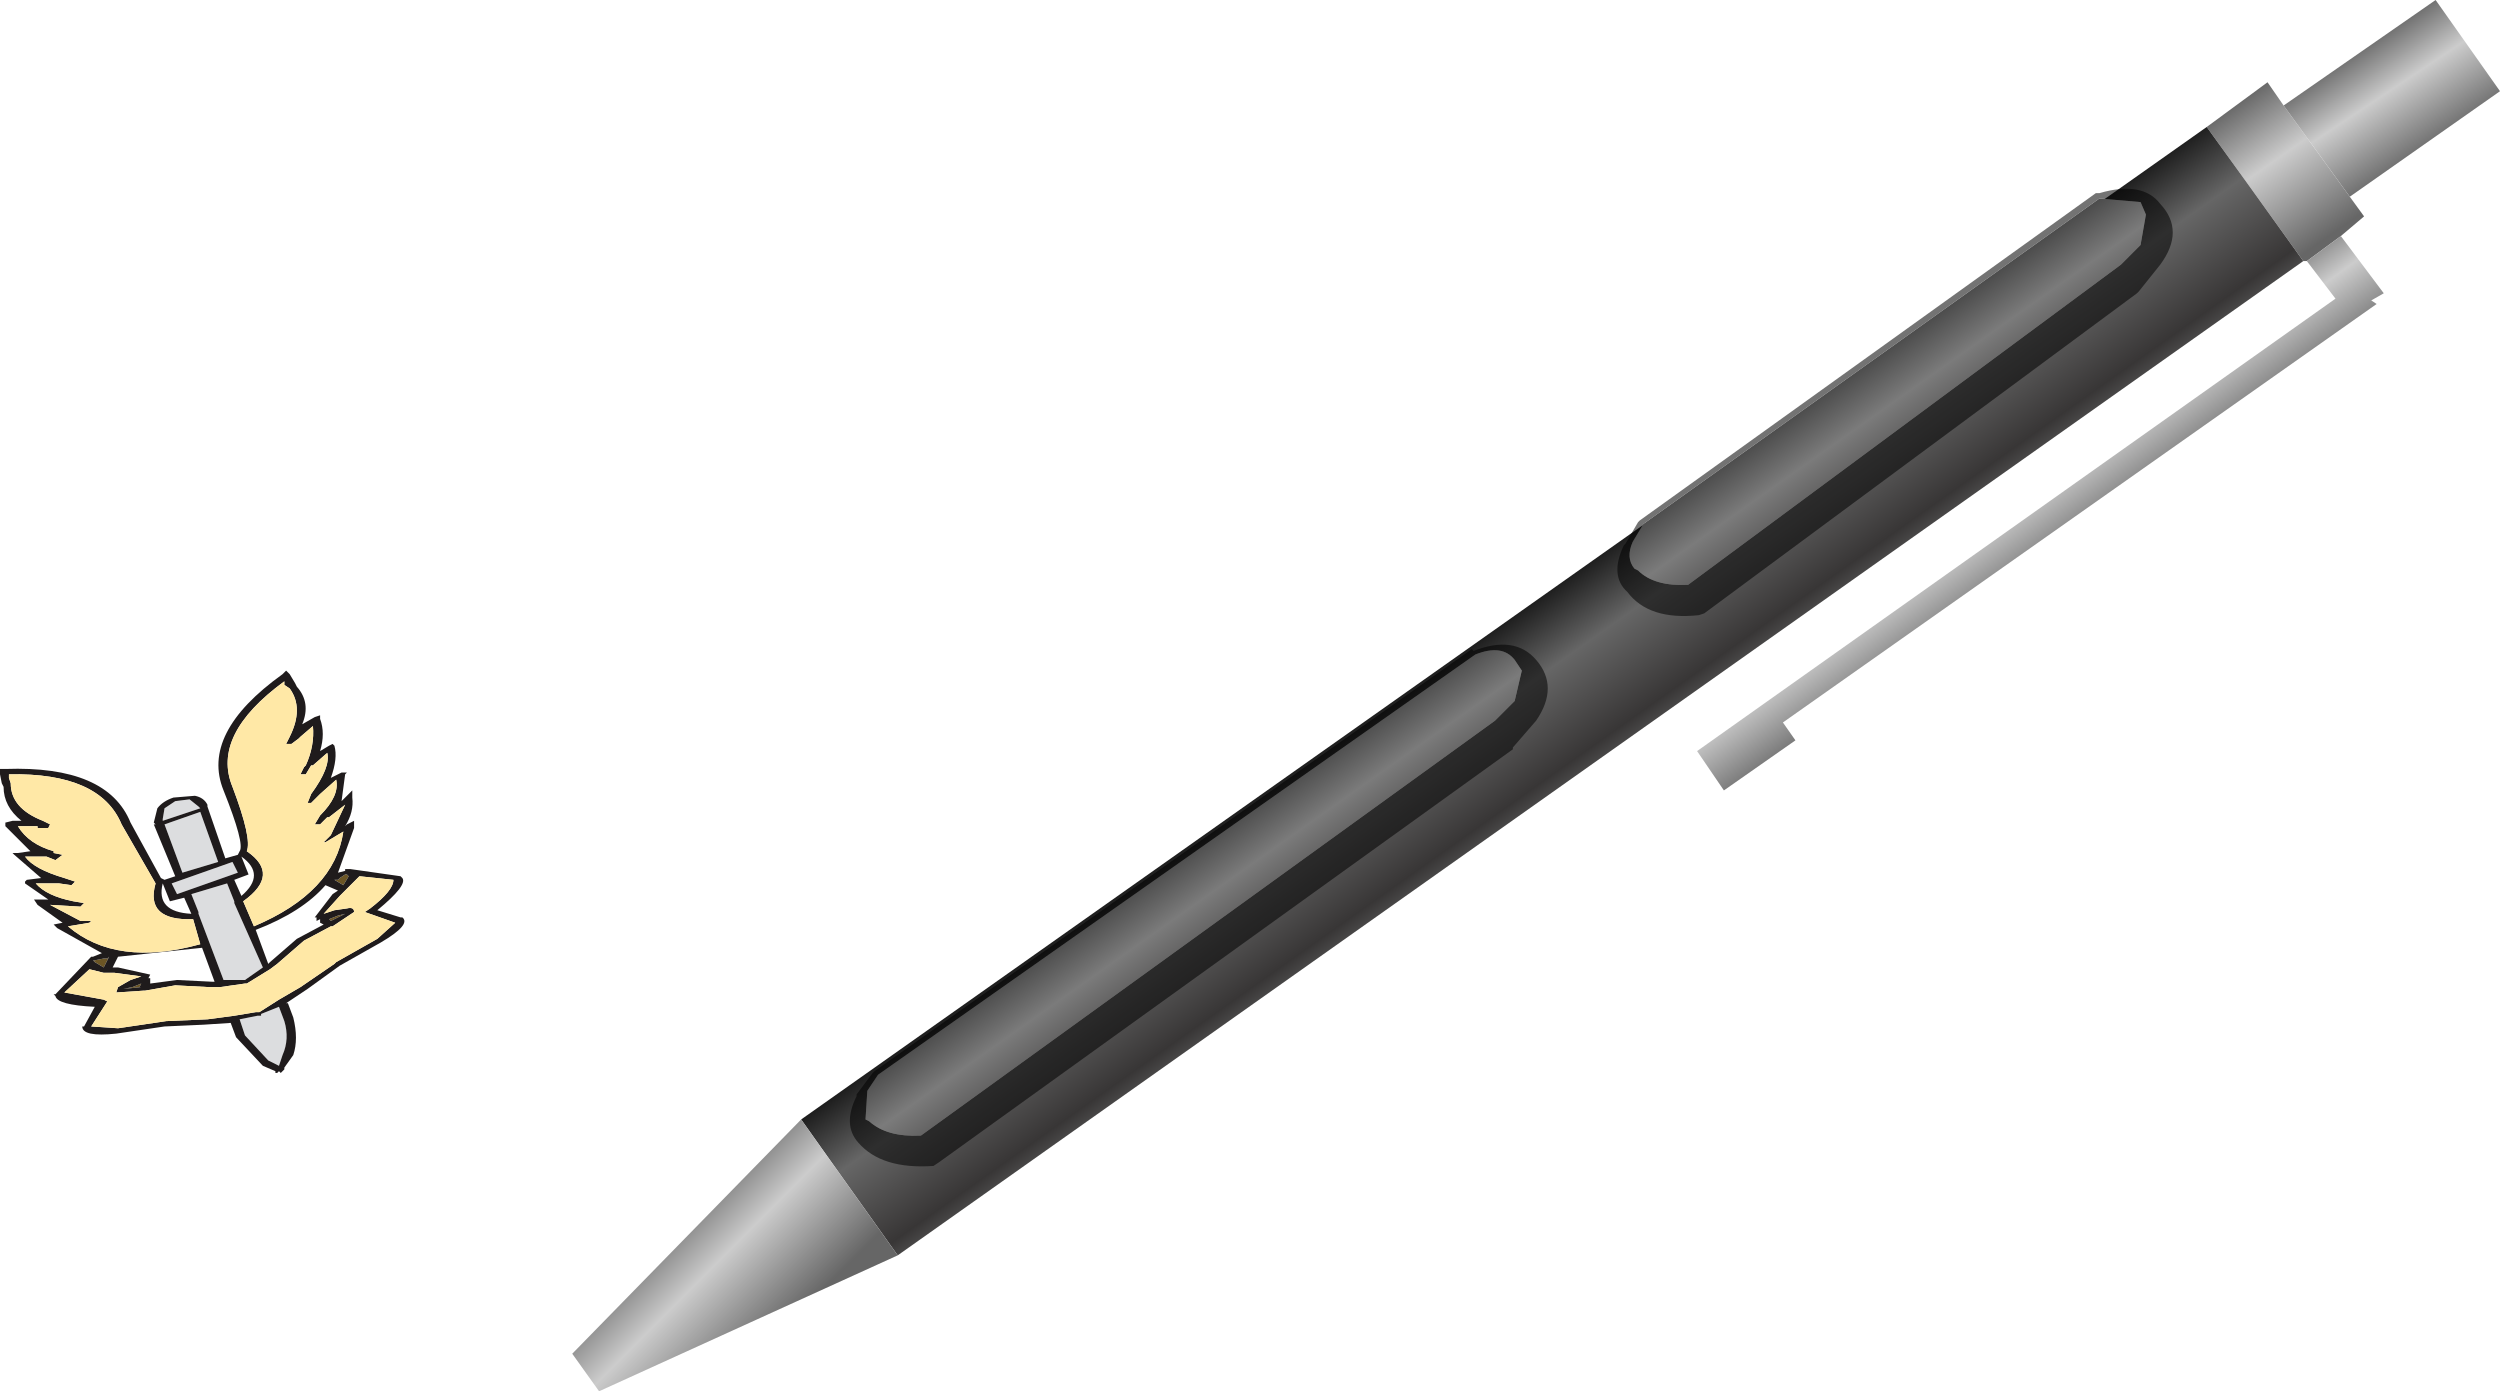 <?xml version="1.0" encoding="UTF-8" standalone="no"?>
<svg xmlns:xlink="http://www.w3.org/1999/xlink" height="38.9px" width="69.9px" xmlns="http://www.w3.org/2000/svg">
  <g transform="matrix(1.0, 0.0, 0.0, 1.0, 32.0, -4.5)">
    <path d="M29.7 8.05 L31.4 6.8 31.85 7.45 33.7 10.0 34.1 10.55 33.45 11.1 32.5 11.8 32.4 11.8 29.7 8.05" fill="url(#gradient0)" fill-rule="evenodd" stroke="none"/>
    <path d="M31.85 7.45 L36.1 4.5 37.9 7.05 33.7 10.0 31.85 7.45" fill="url(#gradient1)" fill-rule="evenodd" stroke="none"/>
    <path d="M33.45 11.1 L34.65 12.7 34.3 12.9 34.45 13.0 17.85 24.7 18.2 25.2 16.2 26.6 15.45 25.5 33.3 12.85 32.5 11.8 33.45 11.1" fill="url(#gradient2)" fill-rule="evenodd" stroke="none"/>
    <path d="M32.4 11.8 L-6.9 39.6 -9.6 35.8 29.7 8.05 32.4 11.8" fill="url(#gradient3)" fill-rule="evenodd" stroke="none"/>
    <path d="M-6.9 39.6 L-15.25 43.4 -16.0 42.35 -9.6 35.8 -6.9 39.6" fill="url(#gradient4)" fill-rule="evenodd" stroke="none"/>
    <path d="M28.4 10.2 Q29.1 10.95 28.4 11.9 L27.8 12.65 27.75 12.7 15.65 21.65 15.5 21.7 Q14.1 21.85 13.5 21.05 13.0 20.6 13.4 19.75 L13.45 19.7 13.8 19.1 13.85 19.05 26.6 9.9 26.7 9.9 Q27.9 9.55 28.4 10.2 M27.85 11.35 L28.0 10.5 27.85 10.15 26.7 10.05 13.95 19.15 13.65 19.65 Q13.45 20.1 13.7 20.4 L13.8 20.45 Q14.25 20.9 15.2 20.85 L27.3 11.9 27.85 11.35 M-8.05 35.15 L-8.05 35.1 -7.6 34.5 -7.55 34.45 9.15 22.65 9.2 22.7 Q10.35 22.25 10.95 22.95 11.6 23.7 10.95 24.65 L10.3 25.4 10.3 25.45 -5.75 37.0 -5.9 37.1 Q-7.35 37.2 -8.0 36.45 -8.45 35.95 -8.05 35.15 M-7.75 35.0 L-7.8 35.8 -7.7 35.85 Q-7.2 36.3 -6.25 36.25 L9.8 24.65 10.35 24.1 10.55 23.25 10.35 22.95 Q10.0 22.5 9.25 22.8 L-7.45 34.55 -7.75 35.0" fill="#000000" fill-opacity="0.549" fill-rule="evenodd" stroke="none"/>
    <path d="M27.85 11.35 L27.3 11.9 15.2 20.85 Q14.25 20.9 13.8 20.45 L13.7 20.4 Q13.45 20.1 13.65 19.65 L13.95 19.15 26.7 10.05 27.85 10.15 28.0 10.5 27.85 11.35" fill="url(#gradient5)" fill-rule="evenodd" stroke="none"/>
    <path d="M-7.75 35.0 L-7.45 34.55 9.25 22.8 Q10.0 22.5 10.35 22.95 L10.55 23.25 10.35 24.1 9.8 24.65 -6.25 36.25 Q-7.2 36.3 -7.7 35.85 L-7.8 35.8 -7.75 35.0" fill="url(#gradient6)" fill-rule="evenodd" stroke="none"/>
    <path d="M-27.45 27.4 L-27.4 27.1 -27.1 26.9 -26.7 26.85 -26.45 27.05 -26.4 27.1 -27.45 27.45 -27.45 27.4 M-26.4 27.2 L-25.9 28.6 -26.9 28.9 -27.4 27.55 -26.4 27.2 M-25.35 28.9 L-27.05 29.5 -27.2 29.2 -25.5 28.6 -25.35 28.9 M-26.45 30.0 L-26.65 29.5 -25.65 29.2 -25.45 29.7 -25.45 29.75 -24.65 31.55 -25.15 31.9 -25.75 31.9 -26.45 30.05 -26.45 30.0 M-24.2 32.65 L-24.05 33.05 Q-23.9 33.55 -24.1 34.0 L-24.2 34.3 -24.5 34.15 -25.15 33.45 -25.3 33.0 -24.8 32.9 -24.7 32.9 -24.7 32.85 -24.2 32.65" fill="#dcdddf" fill-rule="evenodd" stroke="none"/>
    <path d="M-22.25 29.0 L-22.4 29.25 -22.65 29.1 -22.55 29.1 -22.5 29.05 -22.35 28.95 -22.3 28.95 -22.25 29.0 M-22.75 30.25 L-22.8 30.2 -22.55 30.1 -22.35 30.05 -22.75 30.25 M-28.95 31.25 L-29.1 31.55 -29.35 31.4 -29.4 31.35 -29.35 31.35 -29.1 31.3 -29.0 31.3 -28.95 31.25 M-28.1 32.1 L-28.05 32.1 -28.55 32.15 -28.3 32.1 -28.05 32.0 -28.1 32.1" fill="#6b5525" fill-rule="evenodd" stroke="none"/>
    <path d="M-24.1 23.35 L-24.0 23.25 -23.9 23.35 -23.75 23.6 -23.7 23.7 Q-23.3 24.15 -23.55 24.75 L-23.2 24.55 -23.05 24.5 -23.05 24.6 Q-22.9 25.0 -23.05 25.5 L-22.8 25.35 -22.7 25.3 -22.65 25.35 Q-22.55 25.7 -22.75 26.25 L-22.45 26.1 -22.3 26.1 -22.35 26.15 -22.45 26.9 -22.15 26.6 -22.15 26.8 Q-22.1 27.2 -22.35 27.6 L-22.3 27.55 -22.1 27.45 -22.1 27.65 -22.55 28.9 -22.35 28.85 -22.35 28.8 -22.2 28.8 -20.8 29.0 -20.75 29.05 Q-20.6 29.25 -21.45 29.95 L-20.8 30.15 -20.75 30.15 Q-20.5 30.35 -21.35 30.85 L-22.5 31.5 -23.4 32.15 -24.0 32.55 -23.95 32.55 -23.8 32.95 Q-23.65 33.55 -23.8 34.0 L-24.05 34.35 -24.05 34.4 -24.15 34.5 -24.2 34.45 -24.25 34.5 -24.3 34.5 -24.3 34.45 -24.65 34.3 -25.4 33.5 -25.55 33.1 -26.3 33.15 -27.4 33.2 -28.75 33.4 Q-29.7 33.5 -29.7 33.2 L-29.65 33.2 -29.35 32.65 Q-30.4 32.6 -30.45 32.35 L-30.5 32.3 -30.45 32.3 -29.45 31.25 -29.4 31.25 -29.15 31.15 -30.4 30.45 -30.5 30.35 -30.25 30.3 -30.95 29.8 -31.05 29.65 -30.65 29.65 -31.3 29.2 -31.3 29.15 -31.25 29.1 -30.85 29.05 -31.6 28.4 -31.65 28.35 -31.5 28.35 -31.15 28.3 -31.85 27.6 -31.85 27.5 -31.65 27.45 -31.4 27.45 Q-31.9 27.05 -31.9 26.5 L-31.95 26.4 -32.0 26.15 -32.0 26.0 -31.85 26.0 Q-29.0 25.9 -28.35 27.5 L-27.5 29.05 -27.4 29.1 -27.1 29.0 -27.7 27.55 -27.65 27.55 -27.7 27.5 -27.6 27.1 Q-27.45 26.9 -27.15 26.8 L-26.55 26.75 Q-26.3 26.8 -26.2 27.0 L-26.2 27.05 -25.7 28.5 -25.35 28.4 -25.3 28.3 Q-25.15 28.1 -25.75 26.6 -26.4 25.0 -24.1 23.35 M-24.05 23.65 L-24.05 23.55 Q-26.1 25.05 -25.5 26.5 -24.95 27.95 -25.1 28.3 -24.15 28.95 -25.2 29.7 L-24.9 30.4 Q-22.65 29.45 -22.4 27.75 L-22.9 28.05 -22.95 28.05 -22.75 27.85 -22.35 27.0 -22.8 27.35 -22.85 27.35 -23.05 27.55 -23.2 27.55 -23.05 27.3 Q-22.5 26.75 -22.6 26.3 L-23.05 26.7 -23.3 26.95 -23.4 26.95 -23.3 26.7 Q-22.75 25.95 -22.85 25.55 L-23.25 25.9 -23.3 25.9 -23.45 26.15 -23.6 26.15 -23.5 25.95 -23.45 25.9 Q-23.2 25.35 -23.25 24.8 L-23.6 25.1 -23.65 25.15 -23.85 25.3 -24.0 25.3 -23.9 25.1 Q-23.5 24.3 -23.9 23.75 L-24.05 23.65 M-23.15 30.15 L-23.2 30.15 -22.7 29.5 -22.55 29.4 -22.9 29.25 Q-23.55 30.0 -24.85 30.5 L-24.5 31.45 -24.45 31.4 -23.7 30.75 -22.95 30.35 -23.05 30.3 -23.05 30.2 -23.15 30.25 -23.15 30.15 M-25.25 28.45 L-25.05 28.95 -25.45 29.1 -25.25 29.55 Q-24.55 28.95 -25.25 28.45 M-22.25 29.0 L-22.3 28.95 -22.35 28.95 -22.5 29.05 -22.55 29.1 -22.65 29.1 -22.4 29.25 -22.25 29.0 M-21.95 29.0 L-22.3 29.35 -22.5 29.55 -22.95 30.05 -22.65 29.95 -22.3 29.9 Q-22.1 29.85 -22.1 30.0 L-22.7 30.4 -22.75 30.4 -23.5 30.8 -24.25 31.45 -24.45 31.6 -25.1 32.0 -25.15 32.0 -25.85 32.1 -26.1 32.1 -26.15 32.1 -27.1 32.05 -27.95 32.2 -28.0 32.2 -28.75 32.25 -28.7 32.1 -28.35 31.9 -28.05 31.8 -28.8 31.7 -29.1 31.7 -29.5 31.6 -30.2 32.25 -29.1 32.45 -29.0 32.5 -29.45 33.2 -28.7 33.25 -27.35 33.05 -26.2 33.0 -25.45 32.9 -24.85 32.8 -24.75 32.8 -24.2 32.45 -23.6 32.1 -22.65 31.45 -22.6 31.4 -21.45 30.75 -20.95 30.3 -21.8 30.0 -21.65 29.9 Q-21.0 29.4 -21.0 29.1 L-21.95 29.0 M-22.75 30.25 L-22.35 30.05 -22.55 30.1 -22.8 30.2 -22.75 30.25 M-26.4 27.2 L-27.4 27.55 -26.9 28.9 -25.9 28.6 -26.4 27.2 M-27.45 27.4 L-27.45 27.45 -26.4 27.1 -26.45 27.05 -26.7 26.85 -27.1 26.9 -27.4 27.1 -27.45 27.4 M-29.5 30.3 L-30.1 30.4 Q-28.75 31.55 -26.4 30.9 L-26.6 30.2 Q-27.95 30.25 -27.65 29.2 L-28.6 27.55 Q-29.2 26.1 -31.75 26.15 L-31.75 26.25 -31.7 26.4 Q-31.7 27.1 -30.8 27.45 L-30.6 27.55 -30.65 27.65 -30.95 27.65 -30.95 27.6 -31.5 27.6 Q-31.2 28.1 -30.5 28.3 L-30.5 28.35 -30.25 28.4 -30.45 28.55 -30.7 28.45 -31.3 28.45 Q-31.05 28.8 -30.2 29.05 L-29.9 29.15 -30.0 29.25 -30.35 29.2 -31.0 29.2 Q-30.7 29.55 -29.95 29.7 L-29.65 29.75 -29.75 29.85 -30.6 29.8 -29.75 30.25 -29.45 30.25 -29.5 30.3 M-25.35 28.9 L-25.5 28.6 -27.2 29.2 -27.05 29.5 -25.35 28.9 M-26.85 29.6 L-27.25 29.7 -27.45 29.2 Q-27.65 30.0 -26.65 30.05 L-26.85 29.6 M-26.45 30.0 L-26.45 30.05 -25.75 31.9 -25.15 31.9 -24.65 31.55 -25.45 29.75 -25.45 29.7 -25.65 29.2 -26.65 29.5 -26.45 30.0 M-26.0 31.95 L-26.35 31.0 -28.7 31.25 -28.85 31.55 -28.7 31.55 -27.8 31.75 -27.85 31.85 -27.8 31.85 -27.8 32.0 -27.05 31.9 -26.05 31.95 -26.0 31.95 M-28.1 32.1 L-28.05 32.0 -28.3 32.1 -28.55 32.15 -28.05 32.1 -28.1 32.1 M-28.95 31.25 L-29.0 31.3 -29.1 31.3 -29.35 31.35 -29.4 31.35 -29.35 31.4 -29.1 31.55 -28.95 31.25 M-24.2 32.65 L-24.7 32.85 -24.7 32.9 -24.8 32.9 -25.3 33.0 -25.15 33.45 -24.5 34.15 -24.2 34.3 -24.1 34.0 Q-23.9 33.55 -24.05 33.05 L-24.2 32.65" fill="#1f1b1c" fill-rule="evenodd" stroke="none"/>
    <path d="M-24.05 23.65 L-23.9 23.75 Q-23.5 24.3 -23.9 25.1 L-24.0 25.3 -23.85 25.3 -23.65 25.15 -23.6 25.1 -23.25 24.8 Q-23.2 25.35 -23.45 25.9 L-23.5 25.95 -23.6 26.15 -23.45 26.15 -23.3 25.9 -23.25 25.9 -22.85 25.55 Q-22.75 25.95 -23.3 26.7 L-23.4 26.95 -23.3 26.95 -23.05 26.7 -22.6 26.3 Q-22.5 26.75 -23.05 27.3 L-23.2 27.55 -23.05 27.55 -22.85 27.35 -22.8 27.35 -22.35 27.0 -22.75 27.85 -22.95 28.05 -22.9 28.05 -22.4 27.75 Q-22.65 29.45 -24.9 30.4 L-25.2 29.7 Q-24.15 28.95 -25.1 28.3 -24.95 27.95 -25.5 26.5 -26.1 25.05 -24.05 23.55 L-24.05 23.65 M-21.95 29.0 L-21.0 29.1 Q-21.0 29.4 -21.65 29.9 L-21.8 30.0 -20.95 30.3 -21.45 30.75 -22.6 31.4 -22.65 31.45 -23.6 32.1 -24.2 32.45 -24.75 32.8 -24.85 32.8 -25.45 32.9 -26.2 33.0 -27.35 33.05 -28.7 33.25 -29.45 33.2 -29.0 32.5 -29.1 32.45 -30.2 32.25 -29.5 31.6 -29.1 31.7 -28.8 31.7 -28.05 31.8 -28.35 31.9 -28.7 32.1 -28.75 32.25 -28.0 32.2 -27.95 32.2 -27.1 32.05 -26.15 32.1 -26.1 32.1 -25.85 32.1 -25.15 32.0 -25.1 32.0 -24.45 31.6 -24.25 31.45 -23.5 30.8 -22.75 30.4 -22.7 30.4 -22.1 30.0 Q-22.1 29.85 -22.3 29.9 L-22.65 29.95 -22.95 30.05 -22.5 29.55 -22.3 29.35 -21.95 29.0 M-29.5 30.3 L-29.45 30.25 -29.75 30.25 -30.6 29.8 -29.75 29.85 -29.65 29.75 -29.95 29.7 Q-30.7 29.55 -31.0 29.2 L-30.35 29.2 -30.0 29.25 -29.9 29.15 -30.2 29.05 Q-31.05 28.8 -31.3 28.45 L-30.7 28.45 -30.45 28.55 -30.25 28.4 -30.5 28.35 -30.5 28.3 Q-31.2 28.1 -31.5 27.6 L-30.95 27.6 -30.95 27.65 -30.65 27.65 -30.6 27.55 -30.8 27.45 Q-31.7 27.1 -31.7 26.4 L-31.75 26.25 -31.75 26.15 Q-29.2 26.1 -28.6 27.55 L-27.65 29.2 Q-27.95 30.25 -26.6 30.2 L-26.4 30.9 Q-28.75 31.55 -30.1 30.4 L-29.5 30.3" fill="#ffe8a6" fill-rule="evenodd" stroke="none"/>
  </g>
  <defs>
    <linearGradient gradientTransform="matrix(0.002, 0.002, -0.001, 7.0E-4, 31.85, 9.2)" gradientUnits="userSpaceOnUse" id="gradient0" spreadMethod="pad" x1="-819.2" x2="819.2">
      <stop offset="0.0" stop-color="#666666"/>
      <stop offset="0.431" stop-color="#cccccc"/>
      <stop offset="1.0" stop-color="#666666"/>
    </linearGradient>
    <linearGradient gradientTransform="matrix(0.001, 0.002, -0.003, 0.002, 34.35, 7.65)" gradientUnits="userSpaceOnUse" id="gradient1" spreadMethod="pad" x1="-819.2" x2="819.2">
      <stop offset="0.0" stop-color="#666666"/>
      <stop offset="0.431" stop-color="#cccccc"/>
      <stop offset="1.0" stop-color="#666666"/>
    </linearGradient>
    <linearGradient gradientTransform="matrix(0.001, 0.002, -0.011, 0.008, 24.8, 18.7)" gradientUnits="userSpaceOnUse" id="gradient2" spreadMethod="pad" x1="-819.2" x2="819.2">
      <stop offset="0.0" stop-color="#666666"/>
      <stop offset="0.431" stop-color="#cccccc"/>
      <stop offset="1.0" stop-color="#666666"/>
    </linearGradient>
    <linearGradient gradientTransform="matrix(0.002, 0.003, -0.024, 0.017, 11.05, 23.9)" gradientUnits="userSpaceOnUse" id="gradient3" spreadMethod="pad" x1="-819.2" x2="819.2">
      <stop offset="0.0" stop-color="#000000"/>
      <stop offset="0.431" stop-color="#666666"/>
      <stop offset="0.847" stop-color="#383636"/>
      <stop offset="1.0" stop-color="#5b5b5b"/>
    </linearGradient>
    <linearGradient gradientTransform="matrix(0.002, 0.002, -0.004, 0.004, -11.95, 40.25)" gradientUnits="userSpaceOnUse" id="gradient4" spreadMethod="pad" x1="-819.2" x2="819.2">
      <stop offset="0.0" stop-color="#666666"/>
      <stop offset="0.431" stop-color="#cccccc"/>
      <stop offset="1.0" stop-color="#666666"/>
    </linearGradient>
    <linearGradient gradientTransform="matrix(0.002, 0.003, -0.024, 0.017, 32.3, 8.2)" gradientUnits="userSpaceOnUse" id="gradient5" spreadMethod="pad" x1="-819.2" x2="819.2">
      <stop offset="0.0" stop-color="#202020"/>
      <stop offset="0.431" stop-color="#7b7b7b"/>
      <stop offset="0.847" stop-color="#383636"/>
      <stop offset="1.0" stop-color="#5b5b5b"/>
    </linearGradient>
    <linearGradient gradientTransform="matrix(0.002, 0.003, -0.024, 0.017, 10.85, 23.6)" gradientUnits="userSpaceOnUse" id="gradient6" spreadMethod="pad" x1="-819.2" x2="819.2">
      <stop offset="0.0" stop-color="#202020"/>
      <stop offset="0.431" stop-color="#7b7b7b"/>
      <stop offset="0.847" stop-color="#383636"/>
      <stop offset="1.0" stop-color="#5b5b5b"/>
    </linearGradient>
  </defs>
</svg>
